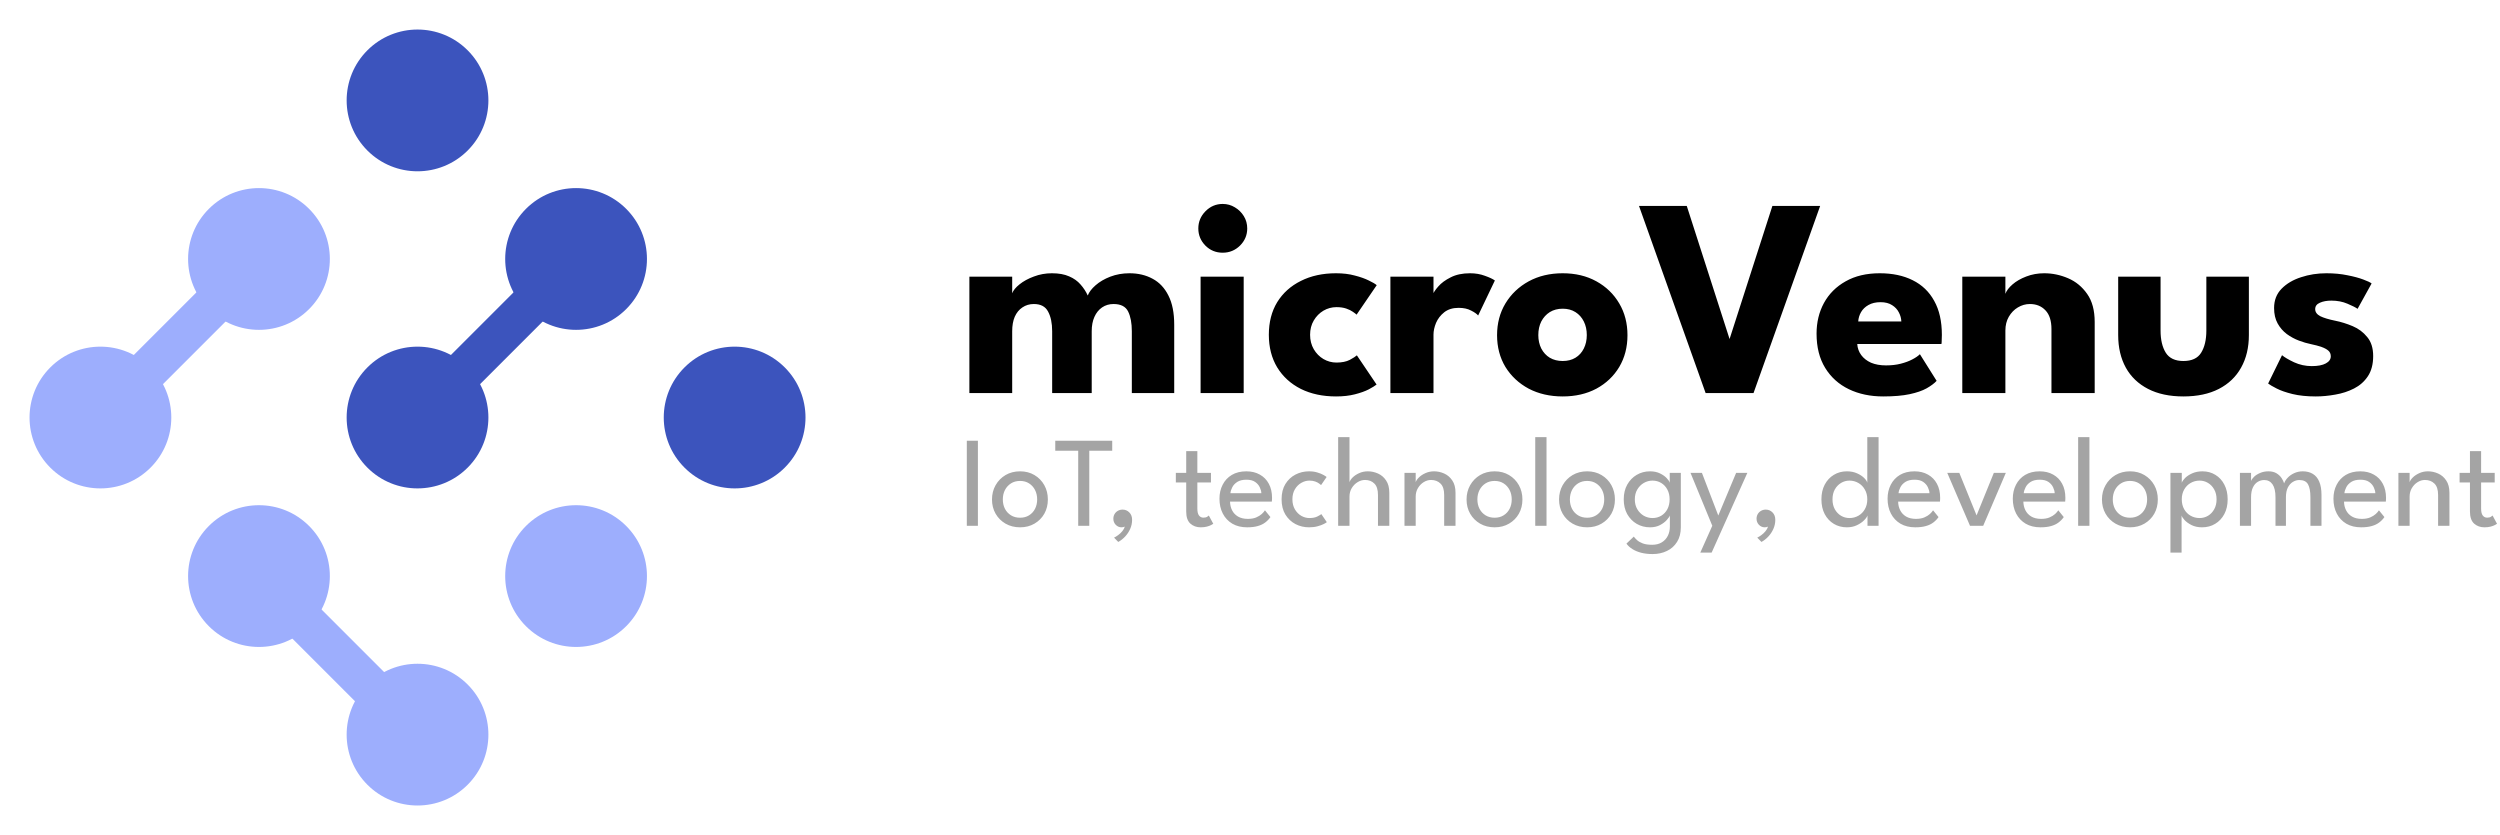 <svg width="1940" height="648" viewBox="0 0 1940 648" fill="none" xmlns="http://www.w3.org/2000/svg">
<circle cx="324" cy="77.927" r="55" transform="rotate(-45 324 77.927)" fill="#3C54BD"/>
<circle cx="570.073" cy="324" r="55" transform="rotate(-45 570.073 324)" fill="#3C54BD"/>
<circle cx="447.037" cy="447.037" r="55" transform="rotate(-45 447.037 447.037)" fill="#9DAEFD"/>
<circle cx="77.927" cy="324" r="55" transform="rotate(-45 77.927 324)" fill="#9DAEFD"/>
<circle cx="200.963" cy="200.963" r="55" transform="rotate(-45 200.963 200.963)" fill="#9DAEFD"/>
<rect x="94.897" y="284.402" width="110" height="32" transform="rotate(-45 94.897 284.402)" fill="#9DAEFD"/>
<circle cx="447.037" cy="200.963" r="55" transform="rotate(-45 447.037 200.963)" fill="#3C54BD"/>
<circle cx="324" cy="324" r="55" transform="rotate(-45 324 324)" fill="#3C54BD"/>
<rect x="345.92" y="279.452" width="110" height="32" transform="rotate(-45 345.92 279.452)" fill="#3C54BD"/>
<circle cx="200.963" cy="447.037" r="55" transform="rotate(-45 200.963 447.037)" fill="#9DAEFD"/>
<circle cx="324" cy="570.073" r="55" transform="rotate(-45 324 570.073)" fill="#9DAEFD"/>
<rect x="290.059" y="558.759" width="110" height="32" transform="rotate(-135 290.059 558.759)" fill="#9DAEFD"/>
<path d="M876.43 212.05C883.25 212.05 889.263 213.48 894.47 216.34C899.677 219.127 903.747 223.453 906.68 229.32C909.687 235.187 911.19 242.74 911.19 251.98V305H878.3V257.04C878.3 250.733 877.347 245.637 875.44 241.75C873.533 237.863 869.757 235.92 864.11 235.92C860.737 235.92 857.767 236.8 855.2 238.56C852.633 240.32 850.653 242.777 849.26 245.93C847.867 249.01 847.17 252.713 847.17 257.04V305H816.48V257.04C816.48 250.733 815.417 245.637 813.29 241.75C811.237 237.863 807.57 235.92 802.29 235.92C798.917 235.92 795.947 236.8 793.38 238.56C790.813 240.247 788.833 242.667 787.44 245.82C786.12 248.9 785.46 252.64 785.46 257.04V305H752.24V214.69H785.46V227.56C786.34 225.287 788.247 222.977 791.18 220.63C794.187 218.21 797.89 216.193 802.29 214.58C806.69 212.893 811.347 212.05 816.26 212.05C821.613 212.05 826.087 212.857 829.68 214.47C833.273 216.01 836.207 218.1 838.48 220.74C840.827 223.38 842.697 226.24 844.09 229.32C845.117 226.68 847.133 224.04 850.14 221.4C853.22 218.687 857.033 216.45 861.58 214.69C866.2 212.93 871.15 212.05 876.43 212.05ZM931.66 305V214.69H965.1V305H931.66ZM948.82 196.1C943.54 196.1 939.067 194.267 935.4 190.6C931.734 186.86 929.9 182.423 929.9 177.29C929.9 172.157 931.734 167.72 935.4 163.98C939.14 160.167 943.614 158.26 948.82 158.26C952.267 158.26 955.42 159.14 958.28 160.9C961.14 162.587 963.45 164.86 965.21 167.72C966.97 170.58 967.85 173.77 967.85 177.29C967.85 182.423 965.98 186.86 962.24 190.6C958.5 194.267 954.027 196.1 948.82 196.1ZM1037.09 281.35C1041.27 281.35 1044.72 280.653 1047.43 279.26C1050.14 277.793 1051.98 276.62 1052.93 275.74L1068.22 298.4C1067.05 299.353 1065.03 300.6 1062.17 302.14C1059.31 303.607 1055.72 304.89 1051.39 305.99C1047.14 307.09 1042.26 307.64 1036.76 307.64C1026.42 307.64 1017.33 305.697 1009.48 301.81C1001.63 297.85 995.508 292.277 991.108 285.09C986.782 277.903 984.618 269.47 984.618 259.79C984.618 250.037 986.782 241.603 991.108 234.49C995.508 227.377 1001.63 221.877 1009.48 217.99C1017.33 214.03 1026.42 212.05 1036.76 212.05C1042.19 212.05 1047.03 212.637 1051.28 213.81C1055.61 214.91 1059.24 216.193 1062.17 217.66C1065.1 219.053 1067.16 220.263 1068.33 221.29L1052.71 244.17C1052.2 243.657 1051.24 242.923 1049.85 241.97C1048.53 241.017 1046.81 240.173 1044.68 239.44C1042.55 238.707 1040.02 238.34 1037.09 238.34C1033.5 238.34 1030.12 239.257 1026.97 241.09C1023.89 242.923 1021.4 245.453 1019.49 248.68C1017.58 251.907 1016.63 255.61 1016.63 259.79C1016.63 263.97 1017.58 267.71 1019.49 271.01C1021.4 274.237 1023.89 276.767 1026.97 278.6C1030.12 280.433 1033.5 281.35 1037.09 281.35ZM1112.39 305H1078.95V214.69H1112.39V228.66H1111.84C1112.43 226.973 1113.86 224.847 1116.13 222.28C1118.4 219.64 1121.59 217.293 1125.7 215.24C1129.81 213.113 1134.83 212.05 1140.77 212.05C1144.95 212.05 1148.8 212.71 1152.32 214.03C1155.84 215.277 1158.41 216.487 1160.02 217.66L1147.04 244.83C1146.01 243.583 1144.18 242.3 1141.54 240.98C1138.97 239.587 1135.75 238.89 1131.86 238.89C1127.39 238.89 1123.68 240.027 1120.75 242.3C1117.89 244.573 1115.76 247.323 1114.37 250.55C1113.05 253.777 1112.39 256.82 1112.39 259.68V305ZM1212.65 307.64C1202.75 307.64 1193.95 305.623 1186.25 301.59C1178.63 297.483 1172.61 291.873 1168.21 284.76C1163.89 277.573 1161.72 269.36 1161.72 260.12C1161.72 250.88 1163.89 242.667 1168.21 235.48C1172.61 228.22 1178.63 222.5 1186.25 218.32C1193.95 214.14 1202.75 212.05 1212.65 212.05C1222.55 212.05 1231.28 214.14 1238.83 218.32C1246.39 222.5 1252.29 228.22 1256.54 235.48C1260.8 242.667 1262.92 250.88 1262.92 260.12C1262.92 269.36 1260.8 277.573 1256.54 284.76C1252.29 291.873 1246.39 297.483 1238.83 301.59C1231.28 305.623 1222.55 307.64 1212.65 307.64ZM1212.65 280.14C1216.47 280.14 1219.77 279.297 1222.55 277.61C1225.34 275.923 1227.5 273.54 1229.04 270.46C1230.58 267.38 1231.35 263.897 1231.35 260.01C1231.35 256.05 1230.58 252.53 1229.04 249.45C1227.5 246.37 1225.34 243.95 1222.55 242.19C1219.77 240.43 1216.47 239.55 1212.65 239.55C1208.84 239.55 1205.5 240.43 1202.64 242.19C1199.86 243.95 1197.66 246.37 1196.04 249.45C1194.5 252.53 1193.73 256.05 1193.73 260.01C1193.73 263.897 1194.5 267.38 1196.04 270.46C1197.66 273.54 1199.86 275.923 1202.64 277.61C1205.5 279.297 1208.84 280.14 1212.65 280.14ZM1360.74 305H1323.56L1271.86 159.8H1308.93L1342.15 263.09L1375.37 159.8H1412.44L1360.74 305ZM1441.22 266.94C1441.44 270.167 1442.47 273.027 1444.3 275.52C1446.14 278.013 1448.67 279.993 1451.89 281.46C1455.19 282.853 1459.08 283.55 1463.55 283.55C1467.81 283.55 1471.62 283.11 1474.99 282.23C1478.44 281.35 1481.41 280.25 1483.9 278.93C1486.47 277.61 1488.45 276.253 1489.84 274.86L1502.82 295.54C1500.99 297.52 1498.39 299.463 1495.01 301.37C1491.71 303.203 1487.35 304.707 1481.92 305.88C1476.5 307.053 1469.64 307.64 1461.35 307.64C1451.38 307.64 1442.51 305.77 1434.73 302.03C1426.96 298.29 1420.84 292.79 1416.36 285.53C1411.89 278.27 1409.65 269.397 1409.65 258.91C1409.65 250.11 1411.56 242.19 1415.37 235.15C1419.26 228.037 1424.87 222.427 1432.2 218.32C1439.54 214.14 1448.37 212.05 1458.71 212.05C1468.54 212.05 1477.05 213.847 1484.23 217.44C1491.49 221.033 1497.07 226.387 1500.95 233.5C1504.91 240.54 1506.89 249.34 1506.89 259.9C1506.89 260.487 1506.86 261.66 1506.78 263.42C1506.78 265.18 1506.71 266.353 1506.56 266.94H1441.22ZM1475.43 249.45C1475.36 247.103 1474.74 244.793 1473.56 242.52C1472.39 240.173 1470.63 238.267 1468.28 236.8C1465.94 235.26 1462.93 234.49 1459.26 234.49C1455.6 234.49 1452.48 235.223 1449.91 236.69C1447.42 238.083 1445.51 239.917 1444.19 242.19C1442.87 244.463 1442.14 246.883 1441.99 249.45H1475.43ZM1586.32 212.05C1592.63 212.05 1598.79 213.333 1604.8 215.9C1610.82 218.467 1615.77 222.537 1619.65 228.11C1623.54 233.61 1625.48 240.87 1625.48 249.89V305H1591.93V255.39C1591.93 248.937 1590.39 244.097 1587.31 240.87C1584.23 237.57 1580.2 235.92 1575.21 235.92C1571.91 235.92 1568.8 236.8 1565.86 238.56C1563 240.247 1560.66 242.667 1558.82 245.82C1557.06 248.9 1556.18 252.457 1556.18 256.49V305H1522.74V214.69H1556.18V228C1557.06 225.58 1558.9 223.16 1561.68 220.74C1564.54 218.247 1568.1 216.193 1572.35 214.58C1576.68 212.893 1581.34 212.05 1586.32 212.05ZM1676.6 256.49C1676.6 263.677 1677.95 269.433 1680.67 273.76C1683.38 278.013 1687.93 280.14 1694.31 280.14C1700.83 280.14 1705.42 278.013 1708.06 273.76C1710.77 269.433 1712.13 263.677 1712.13 256.49V214.69H1745.13V260.01C1745.13 269.69 1743.11 278.123 1739.08 285.31C1735.12 292.423 1729.36 297.923 1721.81 301.81C1714.25 305.697 1705.09 307.64 1694.31 307.64C1683.6 307.64 1674.47 305.697 1666.92 301.81C1659.36 297.923 1653.61 292.423 1649.65 285.31C1645.69 278.123 1643.71 269.69 1643.71 260.01V214.69H1676.6V256.49ZM1805.28 212.05C1811.22 212.05 1816.65 212.563 1821.56 213.59C1826.47 214.543 1830.58 215.643 1833.88 216.89C1837.25 218.137 1839.42 219.163 1840.37 219.97L1829.48 239.66C1828.09 238.633 1825.48 237.313 1821.67 235.7C1817.93 234.087 1813.75 233.28 1809.13 233.28C1805.61 233.28 1802.64 233.83 1800.22 234.93C1797.8 235.957 1796.59 237.607 1796.59 239.88C1796.59 242.153 1797.91 243.987 1800.55 245.38C1803.26 246.7 1807.15 247.873 1812.21 248.9C1816.61 249.78 1821.08 251.173 1825.63 253.08C1830.18 254.987 1833.95 257.81 1836.96 261.55C1840.04 265.217 1841.58 270.13 1841.58 276.29C1841.58 282.597 1840.22 287.803 1837.51 291.91C1834.8 296.017 1831.2 299.207 1826.73 301.48C1822.26 303.753 1817.42 305.33 1812.21 306.21C1807 307.163 1801.94 307.64 1797.03 307.64C1790.14 307.64 1784.12 307.017 1778.99 305.77C1773.93 304.523 1769.82 303.093 1766.67 301.48C1763.52 299.867 1761.32 298.583 1760.07 297.63L1770.85 275.63C1772.76 277.243 1775.87 279.077 1780.2 281.13C1784.53 283.11 1789.11 284.1 1793.95 284.1C1798.64 284.1 1802.27 283.403 1804.84 282.01C1807.41 280.617 1808.69 278.783 1808.69 276.51C1808.69 274.677 1808.07 273.21 1806.82 272.11C1805.57 271.01 1803.81 270.057 1801.54 269.25C1799.27 268.443 1796.52 267.71 1793.29 267.05C1790.36 266.463 1787.24 265.547 1783.94 264.3C1780.64 263.053 1777.52 261.367 1774.59 259.24C1771.66 257.04 1769.27 254.29 1767.44 250.99C1765.61 247.69 1764.69 243.693 1764.69 239C1764.69 232.987 1766.63 228 1770.52 224.04C1774.41 220.08 1779.43 217.11 1785.59 215.13C1791.75 213.077 1798.31 212.05 1805.28 212.05Z" fill="black"/>
<path d="M750.25 342H758.85V408H750.25V342ZM791.59 409.2C787.357 409.2 783.59 408.25 780.29 406.35C777.023 404.45 774.457 401.883 772.59 398.65C770.723 395.383 769.79 391.7 769.79 387.6C769.79 383.5 770.723 379.8 772.59 376.5C774.457 373.2 777.023 370.583 780.29 368.65C783.59 366.717 787.357 365.75 791.59 365.75C795.79 365.75 799.507 366.717 802.74 368.65C806.007 370.583 808.557 373.2 810.39 376.5C812.223 379.8 813.14 383.5 813.14 387.6C813.14 391.7 812.223 395.383 810.39 398.65C808.557 401.883 806.007 404.45 802.74 406.35C799.507 408.25 795.79 409.2 791.59 409.2ZM791.59 401.75C794.257 401.75 796.573 401.133 798.54 399.9C800.54 398.667 802.09 396.983 803.19 394.85C804.29 392.683 804.84 390.25 804.84 387.55C804.84 384.85 804.29 382.417 803.19 380.25C802.09 378.083 800.54 376.367 798.54 375.1C796.573 373.833 794.257 373.2 791.59 373.2C788.89 373.2 786.54 373.833 784.54 375.1C782.54 376.367 780.973 378.083 779.84 380.25C778.74 382.417 778.19 384.85 778.19 387.55C778.19 390.25 778.74 392.683 779.84 394.85C780.973 396.983 782.54 398.667 784.54 399.9C786.54 401.133 788.89 401.75 791.59 401.75ZM836.685 349.75H818.885V342H863.085V349.75H845.285V408H836.685V349.75ZM871.11 395.45C873.143 395.45 874.877 396.167 876.31 397.6C877.777 399.033 878.51 400.967 878.51 403.4C878.51 405.867 878.01 408.217 877.01 410.45C876.01 412.683 874.693 414.667 873.06 416.4C871.427 418.133 869.66 419.517 867.76 420.55L864.51 417.2C865.51 416.733 866.593 416.067 867.76 415.2C868.927 414.333 869.977 413.333 870.91 412.2C871.843 411.1 872.477 409.917 872.81 408.65C872.077 409.017 871.21 409.2 870.21 409.2C868.51 409.167 867.043 408.517 865.81 407.25C864.577 405.95 863.96 404.383 863.96 402.55C863.96 401.183 864.277 399.967 864.91 398.9C865.543 397.833 866.393 397 867.46 396.4C868.56 395.767 869.777 395.45 871.11 395.45ZM912.449 366.95H920.499V350.1H929.149V366.95H939.699V374.4H929.149V394.7C929.149 397.1 929.566 398.867 930.399 400C931.266 401.133 932.416 401.7 933.849 401.7C935.116 401.7 936.099 401.467 936.799 401C937.499 400.533 937.916 400.217 938.049 400.05L941.499 406.45C941.299 406.617 940.766 406.933 939.899 407.4C939.033 407.867 937.916 408.283 936.549 408.65C935.183 409.017 933.583 409.2 931.749 409.2C928.549 409.2 925.866 408.233 923.699 406.3C921.566 404.333 920.499 401.233 920.499 397V374.4H912.449V366.95ZM954.505 389.25C954.538 391.717 955.071 393.967 956.105 396C957.138 398.033 958.671 399.65 960.705 400.85C962.771 402.05 965.305 402.65 968.305 402.65C970.838 402.65 972.988 402.283 974.755 401.55C976.555 400.783 978.021 399.883 979.155 398.85C980.288 397.783 981.105 396.833 981.605 396L985.855 401.25C984.755 402.85 983.405 404.25 981.805 405.45C980.238 406.65 978.321 407.567 976.055 408.2C973.788 408.867 971.021 409.2 967.755 409.2C963.355 409.2 959.538 408.267 956.305 406.4C953.105 404.5 950.638 401.883 948.905 398.55C947.171 395.183 946.305 391.333 946.305 387C946.305 383 947.121 379.4 948.755 376.2C950.388 372.967 952.755 370.417 955.855 368.55C958.988 366.683 962.755 365.75 967.155 365.75C971.188 365.75 974.688 366.6 977.655 368.3C980.655 369.967 982.971 372.333 984.605 375.4C986.271 378.467 987.105 382.133 987.105 386.4C987.105 386.667 987.088 387.15 987.055 387.85C987.021 388.517 986.988 388.983 986.955 389.25H954.505ZM978.805 382.7C978.771 381.333 978.371 379.833 977.605 378.2C976.871 376.567 975.671 375.167 974.005 374C972.338 372.833 970.088 372.25 967.255 372.25C964.321 372.25 961.955 372.817 960.155 373.95C958.388 375.083 957.088 376.467 956.255 378.1C955.421 379.7 954.938 381.233 954.805 382.7H978.805ZM1016.06 402C1018.66 402 1020.76 401.583 1022.36 400.75C1023.96 399.917 1024.96 399.317 1025.36 398.95L1029.61 405.2C1029.28 405.5 1028.48 405.983 1027.21 406.65C1025.98 407.283 1024.38 407.867 1022.41 408.4C1020.48 408.933 1018.28 409.2 1015.81 409.2C1012.04 409.2 1008.54 408.367 1005.31 406.7C1002.08 405 999.461 402.533 997.461 399.3C995.494 396.067 994.511 392.117 994.511 387.45C994.511 382.75 995.494 378.8 997.461 375.6C999.461 372.367 1002.08 369.917 1005.31 368.25C1008.54 366.583 1012.04 365.75 1015.81 365.75C1018.24 365.75 1020.41 366.05 1022.31 366.65C1024.21 367.217 1025.78 367.85 1027.01 368.55C1028.24 369.25 1029.06 369.783 1029.46 370.15L1025.16 376.4C1024.89 376.133 1024.38 375.733 1023.61 375.2C1022.88 374.633 1021.88 374.117 1020.61 373.65C1019.34 373.183 1017.83 372.95 1016.06 372.95C1013.93 372.95 1011.84 373.533 1009.81 374.7C1007.81 375.833 1006.16 377.483 1004.86 379.65C1003.56 381.817 1002.91 384.417 1002.91 387.45C1002.91 390.483 1003.56 393.1 1004.86 395.3C1006.16 397.467 1007.81 399.133 1009.81 400.3C1011.84 401.433 1013.93 402 1016.06 402ZM1061.46 365.75C1064.16 365.75 1066.78 366.317 1069.31 367.45C1071.88 368.583 1073.98 370.383 1075.61 372.85C1077.28 375.283 1078.11 378.467 1078.11 382.4V408H1069.31V384.1C1069.31 380.033 1068.38 377.083 1066.51 375.25C1064.68 373.383 1062.26 372.45 1059.26 372.45C1057.26 372.45 1055.35 373.017 1053.51 374.15C1051.68 375.25 1050.16 376.783 1048.96 378.75C1047.8 380.683 1047.21 382.883 1047.21 385.35V408H1038.41V339.2H1047.21V374.25C1047.51 373.117 1048.31 371.883 1049.61 370.55C1050.95 369.217 1052.65 368.083 1054.71 367.15C1056.78 366.217 1059.03 365.75 1061.46 365.75ZM1112.83 365.75C1115.53 365.75 1118.14 366.317 1120.68 367.45C1123.24 368.583 1125.34 370.383 1126.98 372.85C1128.64 375.283 1129.48 378.467 1129.48 382.4V408H1120.68V384.1C1120.68 380.033 1119.73 377.083 1117.83 375.25C1115.93 373.383 1113.48 372.45 1110.48 372.45C1108.51 372.45 1106.61 373.017 1104.78 374.15C1102.98 375.25 1101.49 376.783 1100.33 378.75C1099.16 380.683 1098.58 382.883 1098.58 385.35V408H1089.88V366.95H1098.58V374.25C1098.88 373.117 1099.69 371.883 1101.03 370.55C1102.36 369.217 1104.06 368.083 1106.13 367.15C1108.19 366.217 1110.43 365.75 1112.83 365.75ZM1159.85 409.2C1155.62 409.2 1151.85 408.25 1148.55 406.35C1145.28 404.45 1142.72 401.883 1140.85 398.65C1138.98 395.383 1138.05 391.7 1138.05 387.6C1138.05 383.5 1138.98 379.8 1140.85 376.5C1142.72 373.2 1145.28 370.583 1148.55 368.65C1151.85 366.717 1155.62 365.75 1159.85 365.75C1164.05 365.75 1167.77 366.717 1171 368.65C1174.27 370.583 1176.82 373.2 1178.65 376.5C1180.48 379.8 1181.4 383.5 1181.4 387.6C1181.4 391.7 1180.48 395.383 1178.65 398.65C1176.82 401.883 1174.27 404.45 1171 406.35C1167.77 408.25 1164.05 409.2 1159.85 409.2ZM1159.85 401.75C1162.52 401.75 1164.83 401.133 1166.8 399.9C1168.8 398.667 1170.35 396.983 1171.45 394.85C1172.55 392.683 1173.1 390.25 1173.1 387.55C1173.1 384.85 1172.55 382.417 1171.45 380.25C1170.35 378.083 1168.8 376.367 1166.8 375.1C1164.83 373.833 1162.52 373.2 1159.85 373.2C1157.15 373.2 1154.8 373.833 1152.8 375.1C1150.8 376.367 1149.23 378.083 1148.1 380.25C1147 382.417 1146.45 384.85 1146.45 387.55C1146.45 390.25 1147 392.683 1148.1 394.85C1149.23 396.983 1150.8 398.667 1152.8 399.9C1154.8 401.133 1157.15 401.75 1159.85 401.75ZM1200.1 408H1191.35V339.2H1200.1V408ZM1231.63 409.2C1227.4 409.2 1223.63 408.25 1220.33 406.35C1217.06 404.45 1214.5 401.883 1212.63 398.65C1210.76 395.383 1209.83 391.7 1209.83 387.6C1209.83 383.5 1210.76 379.8 1212.63 376.5C1214.5 373.2 1217.06 370.583 1220.33 368.65C1223.63 366.717 1227.4 365.75 1231.63 365.75C1235.83 365.75 1239.55 366.717 1242.78 368.65C1246.05 370.583 1248.6 373.2 1250.43 376.5C1252.26 379.8 1253.18 383.5 1253.18 387.6C1253.18 391.7 1252.26 395.383 1250.43 398.65C1248.6 401.883 1246.05 404.45 1242.78 406.35C1239.55 408.25 1235.83 409.2 1231.63 409.2ZM1231.63 401.75C1234.3 401.75 1236.61 401.133 1238.58 399.9C1240.58 398.667 1242.13 396.983 1243.23 394.85C1244.33 392.683 1244.88 390.25 1244.88 387.55C1244.88 384.85 1244.33 382.417 1243.23 380.25C1242.13 378.083 1240.58 376.367 1238.58 375.1C1236.61 373.833 1234.3 373.2 1231.63 373.2C1228.93 373.2 1226.58 373.833 1224.58 375.1C1222.58 376.367 1221.01 378.083 1219.88 380.25C1218.78 382.417 1218.23 384.85 1218.23 387.55C1218.23 390.25 1218.78 392.683 1219.88 394.85C1221.01 396.983 1222.58 398.667 1224.58 399.9C1226.58 401.133 1228.93 401.75 1231.63 401.75ZM1282.42 429.95C1279.19 429.95 1276.26 429.617 1273.62 428.95C1271.02 428.283 1268.74 427.333 1266.77 426.1C1264.84 424.9 1263.29 423.483 1262.12 421.85L1267.82 416.4C1268.46 417.267 1269.31 418.183 1270.37 419.15C1271.47 420.15 1272.96 421 1274.82 421.7C1276.69 422.4 1279.12 422.75 1282.12 422.75C1285.06 422.75 1287.54 422.117 1289.57 420.85C1291.61 419.617 1293.16 417.933 1294.22 415.8C1295.29 413.667 1295.82 411.267 1295.82 408.6V407.25H1304.32V409.15C1304.32 413.683 1303.34 417.483 1301.37 420.55C1299.44 423.65 1296.82 425.983 1293.52 427.55C1290.22 429.15 1286.52 429.95 1282.42 429.95ZM1295.82 408V400C1295.56 400.833 1294.77 401.983 1293.47 403.45C1292.21 404.917 1290.46 406.25 1288.22 407.45C1286.02 408.617 1283.42 409.2 1280.42 409.2C1276.62 409.2 1273.17 408.3 1270.07 406.5C1267.01 404.7 1264.56 402.183 1262.72 398.95C1260.92 395.683 1260.02 391.867 1260.02 387.5C1260.02 383.133 1260.92 379.333 1262.72 376.1C1264.56 372.833 1267.01 370.3 1270.07 368.5C1273.17 366.667 1276.62 365.75 1280.42 365.75C1283.39 365.75 1285.96 366.283 1288.12 367.35C1290.32 368.417 1292.07 369.65 1293.37 371.05C1294.71 372.45 1295.49 373.65 1295.72 374.65V366.95H1304.32V408H1295.82ZM1268.62 387.5C1268.62 390.467 1269.27 393.033 1270.57 395.2C1271.87 397.367 1273.56 399.05 1275.62 400.25C1277.72 401.417 1279.96 402 1282.32 402C1284.86 402 1287.12 401.4 1289.12 400.2C1291.12 399 1292.71 397.317 1293.87 395.15C1295.04 392.95 1295.62 390.4 1295.62 387.5C1295.62 384.6 1295.04 382.067 1293.87 379.9C1292.71 377.7 1291.12 376 1289.12 374.8C1287.12 373.567 1284.86 372.95 1282.32 372.95C1279.96 372.95 1277.72 373.55 1275.62 374.75C1273.56 375.95 1271.87 377.633 1270.57 379.8C1269.27 381.967 1268.62 384.533 1268.62 387.5ZM1333.39 400.05L1347.24 366.95H1355.94L1328.24 428.8H1319.44L1328.74 408L1311.84 366.95H1320.69L1333.39 400.05ZM1370.23 395.45C1372.26 395.45 1374 396.167 1375.43 397.6C1376.9 399.033 1377.63 400.967 1377.63 403.4C1377.63 405.867 1377.13 408.217 1376.13 410.45C1375.13 412.683 1373.81 414.667 1372.18 416.4C1370.55 418.133 1368.78 419.517 1366.88 420.55L1363.63 417.2C1364.63 416.733 1365.71 416.067 1366.88 415.2C1368.05 414.333 1369.1 413.333 1370.03 412.2C1370.96 411.1 1371.6 409.917 1371.93 408.65C1371.2 409.017 1370.33 409.2 1369.33 409.2C1367.63 409.167 1366.16 408.517 1364.93 407.25C1363.7 405.95 1363.08 404.383 1363.08 402.55C1363.08 401.183 1363.4 399.967 1364.03 398.9C1364.66 397.833 1365.51 397 1366.58 396.4C1367.68 395.767 1368.9 395.45 1370.23 395.45ZM1433.17 409.2C1429.4 409.2 1426.02 408.3 1423.02 406.5C1420.05 404.7 1417.7 402.183 1415.97 398.95C1414.27 395.683 1413.42 391.867 1413.42 387.5C1413.42 383.133 1414.27 379.333 1415.97 376.1C1417.7 372.833 1420.05 370.3 1423.02 368.5C1426.02 366.667 1429.4 365.75 1433.17 365.75C1436.2 365.75 1438.87 366.283 1441.17 367.35C1443.47 368.383 1445.3 369.6 1446.67 371C1448.04 372.4 1448.82 373.617 1449.02 374.65V339.2H1457.77V408H1449.17V400C1448.8 401.133 1447.89 402.417 1446.42 403.85C1444.99 405.283 1443.14 406.533 1440.87 407.6C1438.6 408.667 1436.04 409.2 1433.17 409.2ZM1435.17 402C1437.7 402 1440.02 401.4 1442.12 400.2C1444.22 399 1445.89 397.317 1447.12 395.15C1448.39 392.95 1449.02 390.4 1449.02 387.5C1449.02 384.6 1448.39 382.067 1447.12 379.9C1445.89 377.7 1444.22 376 1442.12 374.8C1440.02 373.567 1437.7 372.95 1435.17 372.95C1432.84 372.95 1430.67 373.55 1428.67 374.75C1426.67 375.95 1425.05 377.633 1423.82 379.8C1422.62 381.967 1422.02 384.533 1422.02 387.5C1422.02 390.467 1422.62 393.033 1423.82 395.2C1425.05 397.367 1426.67 399.05 1428.67 400.25C1430.67 401.417 1432.84 402 1435.17 402ZM1472.96 389.25C1473 391.717 1473.53 393.967 1474.56 396C1475.6 398.033 1477.13 399.65 1479.16 400.85C1481.23 402.05 1483.76 402.65 1486.76 402.65C1489.3 402.65 1491.45 402.283 1493.21 401.55C1495.01 400.783 1496.48 399.883 1497.61 398.85C1498.75 397.783 1499.56 396.833 1500.06 396L1504.31 401.25C1503.21 402.85 1501.86 404.25 1500.26 405.45C1498.7 406.65 1496.78 407.567 1494.51 408.2C1492.25 408.867 1489.48 409.2 1486.21 409.2C1481.81 409.2 1478 408.267 1474.76 406.4C1471.56 404.5 1469.1 401.883 1467.36 398.55C1465.63 395.183 1464.76 391.333 1464.76 387C1464.76 383 1465.58 379.4 1467.21 376.2C1468.85 372.967 1471.21 370.417 1474.31 368.55C1477.45 366.683 1481.21 365.75 1485.61 365.75C1489.65 365.75 1493.15 366.6 1496.11 368.3C1499.11 369.967 1501.43 372.333 1503.06 375.4C1504.73 378.467 1505.56 382.133 1505.56 386.4C1505.56 386.667 1505.55 387.15 1505.51 387.85C1505.48 388.517 1505.45 388.983 1505.41 389.25H1472.96ZM1497.26 382.7C1497.23 381.333 1496.83 379.833 1496.06 378.2C1495.33 376.567 1494.13 375.167 1492.46 374C1490.8 372.833 1488.55 372.25 1485.71 372.25C1482.78 372.25 1480.41 372.817 1478.61 373.95C1476.85 375.083 1475.55 376.467 1474.71 378.1C1473.88 379.7 1473.4 381.233 1473.26 382.7H1497.26ZM1511.07 366.95H1520.42L1533.82 399.95L1547.22 366.95H1556.52L1538.97 408H1528.72L1511.07 366.95ZM1570.13 389.25C1570.16 391.717 1570.7 393.967 1571.73 396C1572.76 398.033 1574.3 399.65 1576.33 400.85C1578.4 402.05 1580.93 402.65 1583.93 402.65C1586.46 402.65 1588.61 402.283 1590.38 401.55C1592.18 400.783 1593.65 399.883 1594.78 398.85C1595.91 397.783 1596.73 396.833 1597.23 396L1601.48 401.25C1600.38 402.85 1599.03 404.25 1597.43 405.45C1595.86 406.65 1593.95 407.567 1591.68 408.2C1589.41 408.867 1586.65 409.2 1583.38 409.2C1578.98 409.2 1575.16 408.267 1571.93 406.4C1568.73 404.5 1566.26 401.883 1564.53 398.55C1562.8 395.183 1561.93 391.333 1561.93 387C1561.93 383 1562.75 379.4 1564.38 376.2C1566.01 372.967 1568.38 370.417 1571.48 368.55C1574.61 366.683 1578.38 365.75 1582.78 365.75C1586.81 365.75 1590.31 366.6 1593.28 368.3C1596.28 369.967 1598.6 372.333 1600.23 375.4C1601.9 378.467 1602.73 382.133 1602.73 386.4C1602.73 386.667 1602.71 387.15 1602.68 387.85C1602.65 388.517 1602.61 388.983 1602.58 389.25H1570.13ZM1594.43 382.7C1594.4 381.333 1594 379.833 1593.23 378.2C1592.5 376.567 1591.3 375.167 1589.63 374C1587.96 372.833 1585.71 372.25 1582.88 372.25C1579.95 372.25 1577.58 372.817 1575.78 373.95C1574.01 375.083 1572.71 376.467 1571.88 378.1C1571.05 379.7 1570.56 381.233 1570.43 382.7H1594.43ZM1621.39 408H1612.64V339.2H1621.39V408ZM1652.92 409.2C1648.68 409.2 1644.92 408.25 1641.62 406.35C1638.35 404.45 1635.78 401.883 1633.92 398.65C1632.05 395.383 1631.12 391.7 1631.12 387.6C1631.12 383.5 1632.05 379.8 1633.92 376.5C1635.78 373.2 1638.35 370.583 1641.62 368.65C1644.92 366.717 1648.68 365.75 1652.92 365.75C1657.12 365.75 1660.83 366.717 1664.07 368.65C1667.33 370.583 1669.88 373.2 1671.72 376.5C1673.55 379.8 1674.47 383.5 1674.47 387.6C1674.47 391.7 1673.55 395.383 1671.72 398.65C1669.88 401.883 1667.33 404.45 1664.07 406.35C1660.83 408.25 1657.12 409.2 1652.92 409.2ZM1652.92 401.75C1655.58 401.75 1657.9 401.133 1659.87 399.9C1661.87 398.667 1663.42 396.983 1664.52 394.85C1665.62 392.683 1666.17 390.25 1666.17 387.55C1666.17 384.85 1665.62 382.417 1664.52 380.25C1663.42 378.083 1661.87 376.367 1659.87 375.1C1657.9 373.833 1655.58 373.2 1652.92 373.2C1650.22 373.2 1647.87 373.833 1645.87 375.1C1643.87 376.367 1642.3 378.083 1641.17 380.25C1640.07 382.417 1639.52 384.85 1639.52 387.55C1639.52 390.25 1640.07 392.683 1641.17 394.85C1642.3 396.983 1643.87 398.667 1645.87 399.9C1647.87 401.133 1650.22 401.75 1652.92 401.75ZM1692.91 428.8H1684.26V366.95H1693.06V374.65C1693.36 373.617 1694.2 372.4 1695.56 371C1696.93 369.6 1698.76 368.383 1701.06 367.35C1703.4 366.283 1706.06 365.75 1709.06 365.75C1712.86 365.75 1716.23 366.667 1719.16 368.5C1722.13 370.3 1724.45 372.833 1726.11 376.1C1727.81 379.333 1728.66 383.133 1728.66 387.5C1728.66 391.867 1727.8 395.683 1726.06 398.95C1724.33 402.183 1721.96 404.7 1718.96 406.5C1716 408.3 1712.6 409.2 1708.76 409.2C1705.66 409.2 1702.95 408.617 1700.61 407.45C1698.31 406.283 1696.5 404.967 1695.16 403.5C1693.86 402.033 1693.11 400.867 1692.91 400V428.8ZM1720.06 387.5C1720.06 384.533 1719.45 381.967 1718.21 379.8C1717.01 377.633 1715.41 375.95 1713.41 374.75C1711.41 373.55 1709.25 372.95 1706.91 372.95C1704.35 372.95 1702.01 373.567 1699.91 374.8C1697.81 376 1696.15 377.7 1694.91 379.9C1693.68 382.067 1693.06 384.6 1693.06 387.5C1693.06 390.4 1693.68 392.95 1694.91 395.15C1696.15 397.317 1697.81 399 1699.91 400.2C1702.01 401.4 1704.35 402 1706.91 402C1709.25 402 1711.41 401.417 1713.41 400.25C1715.41 399.05 1717.01 397.367 1718.21 395.2C1719.45 393.033 1720.06 390.467 1720.06 387.5ZM1786.98 365.75C1790.01 365.75 1792.61 366.417 1794.78 367.75C1796.94 369.05 1798.59 371.05 1799.73 373.75C1800.89 376.45 1801.48 379.9 1801.48 384.1V408H1792.88V385.85C1792.88 381.417 1792.26 378.083 1791.03 375.85C1789.79 373.617 1787.54 372.5 1784.28 372.5C1782.54 372.5 1780.88 372.983 1779.28 373.95C1777.71 374.883 1776.41 376.333 1775.38 378.3C1774.38 380.267 1773.88 382.783 1773.88 385.85V408H1765.78V385.85C1765.78 381.417 1765.01 378.083 1763.48 375.85C1761.94 373.617 1759.79 372.5 1757.03 372.5C1755.26 372.5 1753.59 372.967 1752.03 373.9C1750.49 374.8 1749.24 376.233 1748.28 378.2C1747.31 380.167 1746.83 382.717 1746.83 385.85V408H1738.18V366.95H1746.83V373.25C1747.19 372.217 1747.98 371.117 1749.18 369.95C1750.41 368.783 1751.98 367.8 1753.88 367C1755.81 366.167 1757.96 365.75 1760.33 365.75C1762.79 365.75 1764.86 366.25 1766.53 367.25C1768.19 368.25 1769.51 369.483 1770.48 370.95C1771.44 372.383 1772.11 373.767 1772.48 375.1C1772.94 373.667 1773.84 372.233 1775.18 370.8C1776.51 369.333 1778.19 368.133 1780.23 367.2C1782.26 366.233 1784.51 365.75 1786.98 365.75ZM1818.96 389.25C1818.99 391.717 1819.52 393.967 1820.56 396C1821.59 398.033 1823.12 399.65 1825.16 400.85C1827.22 402.05 1829.76 402.65 1832.76 402.65C1835.29 402.65 1837.44 402.283 1839.21 401.55C1841.01 400.783 1842.47 399.883 1843.61 398.85C1844.74 397.783 1845.56 396.833 1846.06 396L1850.31 401.25C1849.21 402.85 1847.86 404.25 1846.26 405.45C1844.69 406.65 1842.77 407.567 1840.51 408.2C1838.24 408.867 1835.47 409.2 1832.21 409.2C1827.81 409.2 1823.99 408.267 1820.76 406.4C1817.56 404.5 1815.09 401.883 1813.36 398.55C1811.62 395.183 1810.76 391.333 1810.76 387C1810.76 383 1811.57 379.4 1813.21 376.2C1814.84 372.967 1817.21 370.417 1820.31 368.55C1823.44 366.683 1827.21 365.75 1831.61 365.75C1835.64 365.75 1839.14 366.6 1842.11 368.3C1845.11 369.967 1847.42 372.333 1849.06 375.4C1850.72 378.467 1851.56 382.133 1851.56 386.4C1851.56 386.667 1851.54 387.15 1851.51 387.85C1851.47 388.517 1851.44 388.983 1851.41 389.25H1818.96ZM1843.26 382.7C1843.22 381.333 1842.82 379.833 1842.06 378.2C1841.32 376.567 1840.12 375.167 1838.46 374C1836.79 372.833 1834.54 372.25 1831.71 372.25C1828.77 372.25 1826.41 372.817 1824.61 373.95C1822.84 375.083 1821.54 376.467 1820.71 378.1C1819.87 379.7 1819.39 381.233 1819.26 382.7H1843.26ZM1884.11 365.75C1886.81 365.75 1889.43 366.317 1891.96 367.45C1894.53 368.583 1896.63 370.383 1898.26 372.85C1899.93 375.283 1900.76 378.467 1900.76 382.4V408H1891.96V384.1C1891.96 380.033 1891.01 377.083 1889.11 375.25C1887.21 373.383 1884.76 372.45 1881.76 372.45C1879.8 372.45 1877.9 373.017 1876.06 374.15C1874.26 375.25 1872.78 376.783 1871.61 378.75C1870.45 380.683 1869.86 382.883 1869.86 385.35V408H1861.16V366.95H1869.86V374.25C1870.16 373.117 1870.98 371.883 1872.31 370.55C1873.65 369.217 1875.35 368.083 1877.41 367.15C1879.48 366.217 1881.71 365.75 1884.11 365.75ZM1908.64 366.95H1916.69V350.1H1925.34V366.95H1935.89V374.4H1925.34V394.7C1925.34 397.1 1925.76 398.867 1926.59 400C1927.46 401.133 1928.61 401.7 1930.04 401.7C1931.31 401.7 1932.29 401.467 1932.99 401C1933.69 400.533 1934.11 400.217 1934.24 400.05L1937.69 406.45C1937.49 406.617 1936.96 406.933 1936.09 407.4C1935.22 407.867 1934.11 408.283 1932.74 408.65C1931.37 409.017 1929.77 409.2 1927.94 409.2C1924.74 409.2 1922.06 408.233 1919.89 406.3C1917.76 404.333 1916.69 401.233 1916.69 397V374.4H1908.64V366.95Z" fill="#A4A4A4"/>
</svg>
